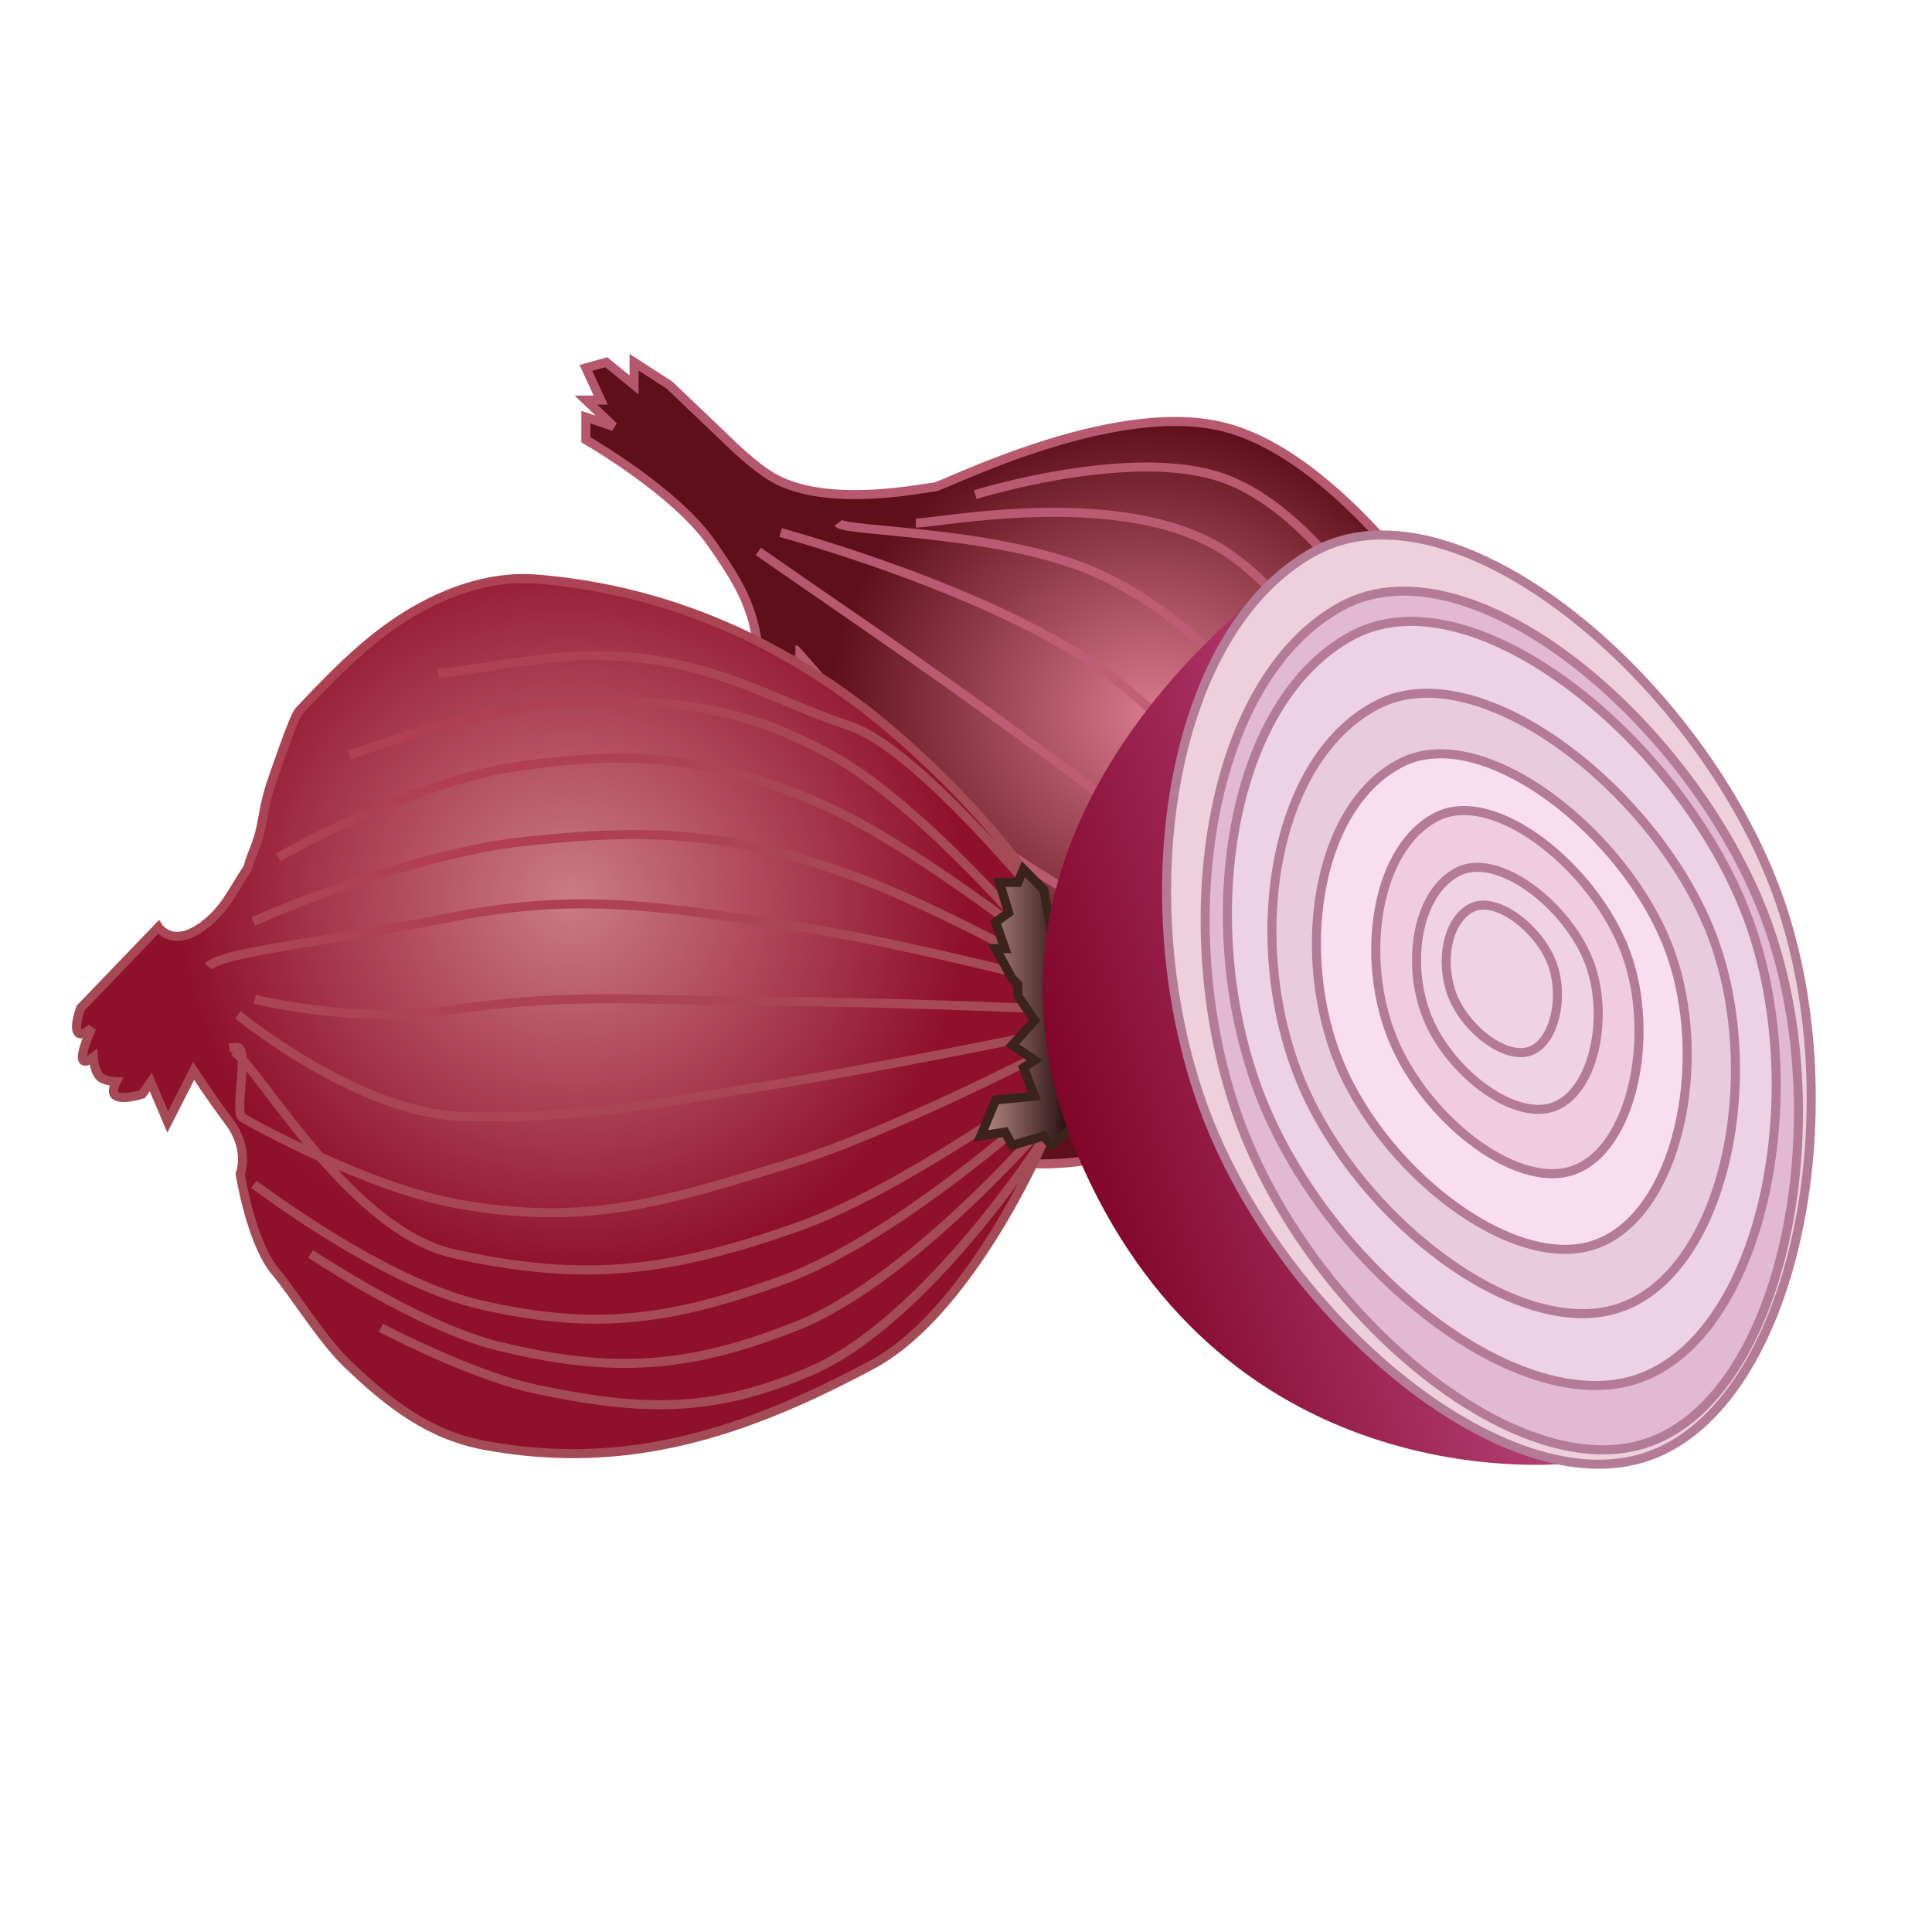 <svg width="64" height="64" viewBox="0 0 64 64" fill="none" xmlns="http://www.w3.org/2000/svg">
<path d="M31.262 38.128C33.781 38.681 35.167 38.717 37.588 38.128L39.476 35.403L41.364 32.677L42.563 30.945L43.534 29.544L45.009 27.414L46.187 25.713L47.508 23.806L48.828 21.9C48.828 21.9 44.774 15.155 40.475 14.13C36.778 13.249 31.201 16.135 30.955 16.135C30.709 16.135 27.433 16.868 25.611 15.822C24.942 15.438 24.076 14.569 24.076 14.569L22.172 12.752L21.005 12V12.752L20.084 12L19.408 12.188L19.9 13.253H19.408L20.329 14.13L19.408 13.817V14.569C19.408 14.569 22.378 16.265 23.585 18.015C24.431 19.242 24.945 20.034 25.12 21.524C25.384 23.768 23.368 24.721 23.216 26.975C22.852 32.37 31.262 38.128 31.262 38.128Z" fill="url(#paint0_radial_185_169)"/>
<path d="M25.12 18.266C27.393 19.853 29.526 21.283 32.306 23.278C36.368 26.193 39.267 28.473 42.563 30.945M42.563 30.945L43.534 29.544M42.563 30.945L41.364 32.677M25.857 17.639C26.201 17.739 32.842 19.557 36.544 22.213C39.746 24.511 43.534 29.544 43.534 29.544M43.534 29.544L45.009 27.414M27.761 17.326C28.007 17.639 33.383 17.56 36.544 19.08C40.7 21.078 42.535 24.782 45.009 27.414M45.009 27.414L46.187 25.713M30.341 17.326C31.078 17.326 36.769 16.177 40.168 18.015C43.498 19.817 46.187 25.713 46.187 25.713M46.187 25.713L47.508 23.806M32.306 16.386C32.306 16.386 37.445 14.781 40.475 15.822C44.369 17.16 47.508 23.806 47.508 23.806M47.508 23.806L48.828 21.9C48.828 21.9 44.774 15.155 40.475 14.13C36.778 13.249 31.201 16.135 30.955 16.135C30.709 16.135 27.433 16.868 25.611 15.822C24.942 15.438 24.076 14.569 24.076 14.569L22.172 12.752L21.005 12V12.752L20.084 12L19.408 12.188L19.9 13.253H19.408L20.329 14.13L19.408 13.817V14.569C19.408 14.569 22.378 16.265 23.585 18.015C24.431 19.242 24.945 20.034 25.12 21.524C25.384 23.768 23.368 24.721 23.216 26.975C22.852 32.37 31.262 38.128 31.262 38.128C33.781 38.681 35.167 38.717 37.588 38.128L39.476 35.403M26.349 21.524C26.398 21.524 29.155 24.863 31.262 26.662C34.765 29.652 41.364 32.677 41.364 32.677M41.364 32.677L39.476 35.403M26.041 23.968C25.894 24.319 28.43 28.912 30.955 31.173C33.736 33.664 39.476 35.403 39.476 35.403" stroke="url(#paint1_radial_185_169)" stroke-width="0.3"/>
<path d="M6.415 35.474C6.415 35.474 6.908 36.248 7.594 37.165C8.281 38.082 7.956 38.888 7.956 38.888C7.956 38.888 8.312 41.151 9.117 42.115C9.787 42.918 10.66 44.368 11.513 45.185C12.93 46.544 14.251 47.545 16.058 47.88C20.787 48.757 24.718 47.441 28.9 45.201C31.676 43.713 33.937 39.303 34.654 37.604C34.84 37.163 35.047 36.754 35.047 36.754L34.97 36.265L34.894 35.776L34.742 34.799L34.654 34.232L34.526 33.412L34.369 32.403L34.369 31.902L34.483 31.338C34.483 31.338 34.678 30.277 34.483 29.834C33.771 28.209 30.753 25.032 28.36 23.262C25.169 20.9 21.647 19.496 17.776 19.183C15.94 19.034 14.18 19.868 12.967 20.726C11.902 21.48 10.949 22.435 9.894 23.569C9.733 23.741 9.037 25.776 8.963 26.012C8.626 27.077 8.778 27.247 8.394 28.205C8.093 28.956 8.4 28.441 7.956 29.145C7.657 29.62 7.417 30.097 6.908 30.53C5.76 31.509 5.248 30.712 5.248 30.712L2.668 33.397C2.668 33.397 2.355 34.251 2.687 34.248C2.849 34.246 3.044 34.043 3.044 34.043C3.044 34.043 2.464 35.281 2.876 35.144C2.967 35.114 3.09 35.022 3.09 35.022C3.09 35.022 3.117 35.52 3.338 35.693C3.5 35.82 3.847 35.832 3.847 35.832C3.847 35.832 3.742 36.034 3.758 36.17C3.8 36.539 4.707 36.248 4.707 36.248L4.995 35.844L5.555 37.165L6.415 35.474Z" fill="url(#paint2_radial_185_169)"/>
<path d="M35.047 36.754L34.97 36.265M35.047 36.754C35.047 36.754 30.339 42.355 26.387 43.926C22.828 45.341 20.321 45.508 16.573 44.608C14.29 44.06 11.343 42.225 10.29 41.537M35.047 36.754C35.047 36.754 34.84 37.163 34.654 37.604M34.483 31.338L34.369 31.902M34.483 31.338C34.483 31.338 30.061 27.86 27.175 26.62C23.492 25.037 20.951 24.822 17.01 25.411C14.101 25.846 10.222 27.802 9.211 28.41M34.483 31.338C34.483 31.338 30.588 26.699 27.589 25.043C24.776 23.489 22.784 23.235 19.586 23.217C16.802 23.202 12.91 24.529 11.582 25.014M34.483 31.338C34.483 31.338 34.678 30.277 34.483 29.834M34.742 34.799C34.742 34.799 29.491 37.519 26.166 38.538C22.051 39.798 19.468 40.643 15.207 39.888C12.238 39.363 8.389 37.24 8.023 37.019C7.75 36.854 8.283 34.655 7.842 34.691C7.691 34.703 7.594 34.714 7.594 34.714M34.742 34.799L34.894 35.776M34.742 34.799L34.654 34.232M34.894 35.776C34.894 35.776 29.854 39.441 26.398 40.654C22.204 42.124 19.383 42.505 15.019 41.527C11.617 40.766 8.62 35.445 7.747 34.824M34.894 35.776L34.97 36.265M34.97 36.265C34.97 36.265 29.806 41.001 25.939 42.4C22.254 43.733 19.752 44.103 15.908 43.219C13.126 42.579 9.641 40.14 8.411 39.232M34.654 37.604C33.937 39.303 31.676 43.713 28.9 45.201C24.718 47.441 20.787 48.757 16.058 47.88C14.251 47.545 12.93 46.544 11.513 45.185C10.66 44.368 9.787 42.918 9.117 42.115C8.312 41.151 7.956 38.888 7.956 38.888C7.956 38.888 8.281 38.082 7.594 37.165C6.908 36.248 6.415 35.474 6.415 35.474L5.555 37.165L4.995 35.844L4.707 36.248C4.707 36.248 3.8 36.539 3.758 36.17C3.742 36.034 3.847 35.832 3.847 35.832C3.847 35.832 3.5 35.82 3.338 35.693C3.117 35.52 3.09 35.022 3.09 35.022C3.09 35.022 2.967 35.114 2.876 35.144C2.464 35.281 3.044 34.043 3.044 34.043C3.044 34.043 2.849 34.246 2.687 34.248C2.355 34.251 2.668 33.397 2.668 33.397L5.248 30.712C5.248 30.712 5.76 31.509 6.908 30.53C7.417 30.097 7.657 29.62 7.956 29.145C8.4 28.441 8.093 28.956 8.394 28.205C8.778 27.247 8.626 27.077 8.963 26.012C9.037 25.776 9.733 23.741 9.894 23.569C10.949 22.435 11.902 21.48 12.967 20.726C14.18 19.868 15.94 19.034 17.776 19.183C21.647 19.496 25.169 20.9 28.36 23.262C30.753 25.032 33.771 28.209 34.483 29.834M34.654 37.604C34.654 37.604 30.755 43.735 26.842 45.423C23.596 46.823 21.26 46.753 17.776 46.024C15.979 45.647 13.579 44.479 12.616 43.986M7.883 33.615C7.883 33.615 11.895 36.927 15.423 36.99C19.39 37.06 21.602 36.557 25.514 35.945C28.907 35.414 34.654 34.232 34.654 34.232M34.654 34.232L34.526 33.412M8.441 33.104C8.441 33.104 11.757 33.925 14.894 33.465C19.087 32.849 21.512 33.164 25.757 33.174C28.976 33.182 34.526 33.412 34.526 33.412M34.526 33.412L34.369 32.403M6.908 32.021C7.276 31.542 10.957 31.176 14.85 30.404C19.267 29.528 21.933 30.049 26.407 30.696C29.351 31.121 34.369 32.403 34.369 32.403M34.369 32.403L34.369 31.902M34.369 31.902C34.369 31.902 30.623 29.879 28.41 29.07C24.335 27.581 21.686 27.414 17.394 27.87C14.169 28.212 9.799 29.878 8.394 30.53M34.483 29.834C34.483 29.834 30.366 24.776 28.153 24.05C25.94 23.324 24.082 22.147 21.288 21.811C18.654 21.495 16.677 22.086 14.516 22.314" stroke="url(#paint3_radial_185_169)" stroke-width="0.3"/>
<path d="M32.983 31.424L33.535 32.426L33.72 32.614V32.99L34.272 33.805L33.535 34.619L34.272 35.121L33.904 35.371L34.272 36.311L32.983 36.437L32.491 37.627L33.29 37.502L33.535 37.94L34.58 37.627L34.825 37.94L35.931 37L34.58 29.482L33.904 28.792L33.72 29.231H33.105L33.413 30.233L32.983 30.547L33.29 31.424H32.983Z" fill="url(#paint4_linear_185_169)" stroke="#39231B" stroke-width="0.3"/>
<path d="M35.746 38.379C30.771 26.85 42.809 18.892 42.809 18.892L52.084 48.467C52.084 48.467 40.721 49.908 35.746 38.379Z" fill="url(#paint5_linear_185_169)"/>
<path d="M39.738 36.311C37.427 29.499 38.817 20.835 43.546 18.266C48.275 15.697 56.474 22.662 58.962 29.858C61.366 36.809 59.454 46.462 54.663 48.216C49.872 49.971 42.158 43.444 39.738 36.311Z" fill="#EDD0DC" stroke="#B47B97" stroke-width="0.3"/>
<path d="M40.929 36.76C38.803 30.465 40.081 22.459 44.434 20.085C48.786 17.711 56.332 24.147 58.622 30.796C60.834 37.22 59.074 46.14 54.665 47.761C50.256 49.383 43.156 43.352 40.929 36.76Z" fill="#E1B9D2" stroke="#B47B97" stroke-width="0.3"/>
<path d="M41.59 35.871C39.623 30.269 40.806 23.144 44.832 21.032C48.858 18.919 55.838 24.647 57.956 30.564C60.002 36.28 58.374 44.218 54.296 45.66C50.218 47.103 43.65 41.736 41.59 35.871Z" fill="#ECD2E4" stroke="#B47B97" stroke-width="0.3"/>
<path d="M42.92 35.376C41.258 30.828 42.258 25.044 45.658 23.329C49.059 21.613 54.954 26.264 56.743 31.067C58.471 35.708 57.096 42.153 53.651 43.324C50.207 44.495 44.66 40.138 42.92 35.376Z" fill="#E9CCDC" stroke="#B47B97" stroke-width="0.3"/>
<path d="M44.236 34.884C42.907 31.251 43.707 26.631 46.427 25.261C49.147 23.89 53.863 27.605 55.294 31.442C56.677 35.149 55.577 40.297 52.822 41.233C50.066 42.168 45.628 38.688 44.236 34.884Z" fill="#F8DEEE" stroke="#B47B97" stroke-width="0.3"/>
<path d="M46.02 34.115C45.076 31.453 45.644 28.067 47.575 27.063C49.507 26.059 52.855 28.781 53.871 31.593C54.853 34.309 54.072 38.082 52.115 38.767C50.159 39.453 47.008 36.902 46.02 34.115Z" fill="#EFCCDF" stroke="#B47B97" stroke-width="0.3"/>
<path d="M47.232 33.573C46.581 31.798 46.972 29.541 48.305 28.872C49.638 28.202 51.949 30.017 52.651 31.892C53.328 33.703 52.789 36.218 51.439 36.675C50.088 37.132 47.914 35.431 47.232 33.573Z" fill="#EFD3E3" stroke="#B47B97" stroke-width="0.3"/>
<path d="M48.096 32.934C47.697 31.853 47.937 30.477 48.753 30.069C49.569 29.661 50.984 30.767 51.413 31.91C51.828 33.013 51.498 34.546 50.671 34.824C49.845 35.103 48.514 34.067 48.096 32.934Z" fill="#EFD3E3" stroke="#B47B97" stroke-width="0.3"/>
<defs>
<radialGradient id="paint0_radial_185_169" cx="0" cy="0" r="1" gradientUnits="userSpaceOnUse" gradientTransform="translate(38.264 23.717) rotate(103.506) scale(9.73 10.804)">
<stop stop-color="#DA7A8E"/>
<stop offset="1" stop-color="#5E0F19"/>
</radialGradient>
<radialGradient id="paint1_radial_185_169" cx="0" cy="0" r="1" gradientUnits="userSpaceOnUse" gradientTransform="translate(37.465 23.028) rotate(107.686) scale(10.917 12.14)">
<stop stop-color="#C25E77"/>
<stop offset="1" stop-color="#B5586E"/>
</radialGradient>
<radialGradient id="paint2_radial_185_169" cx="0" cy="0" r="1" gradientUnits="userSpaceOnUse" gradientTransform="translate(18.945 29.709) rotate(10.778) scale(13.067 12.516)">
<stop stop-color="#CB7B84"/>
<stop offset="1" stop-color="#8F102B"/>
</radialGradient>
<radialGradient id="paint3_radial_185_169" cx="0" cy="0" r="1" gradientUnits="userSpaceOnUse" gradientTransform="translate(15.804 26.771) rotate(58.548) scale(20.392 16.824)">
<stop stop-color="#B23D52"/>
<stop offset="1" stop-color="#A44C55"/>
</radialGradient>
<linearGradient id="paint4_linear_185_169" x1="32.553" y1="33.366" x2="35.255" y2="33.366" gradientUnits="userSpaceOnUse">
<stop stop-color="#B78A81"/>
<stop offset="1" stop-color="#2E1417"/>
</linearGradient>
<linearGradient id="paint5_linear_185_169" x1="47.416" y1="33.116" x2="34.473" y2="37.042" gradientUnits="userSpaceOnUse">
<stop stop-color="#B54176"/>
<stop offset="1" stop-color="#7E0225"/>
</linearGradient>
</defs>
</svg>
